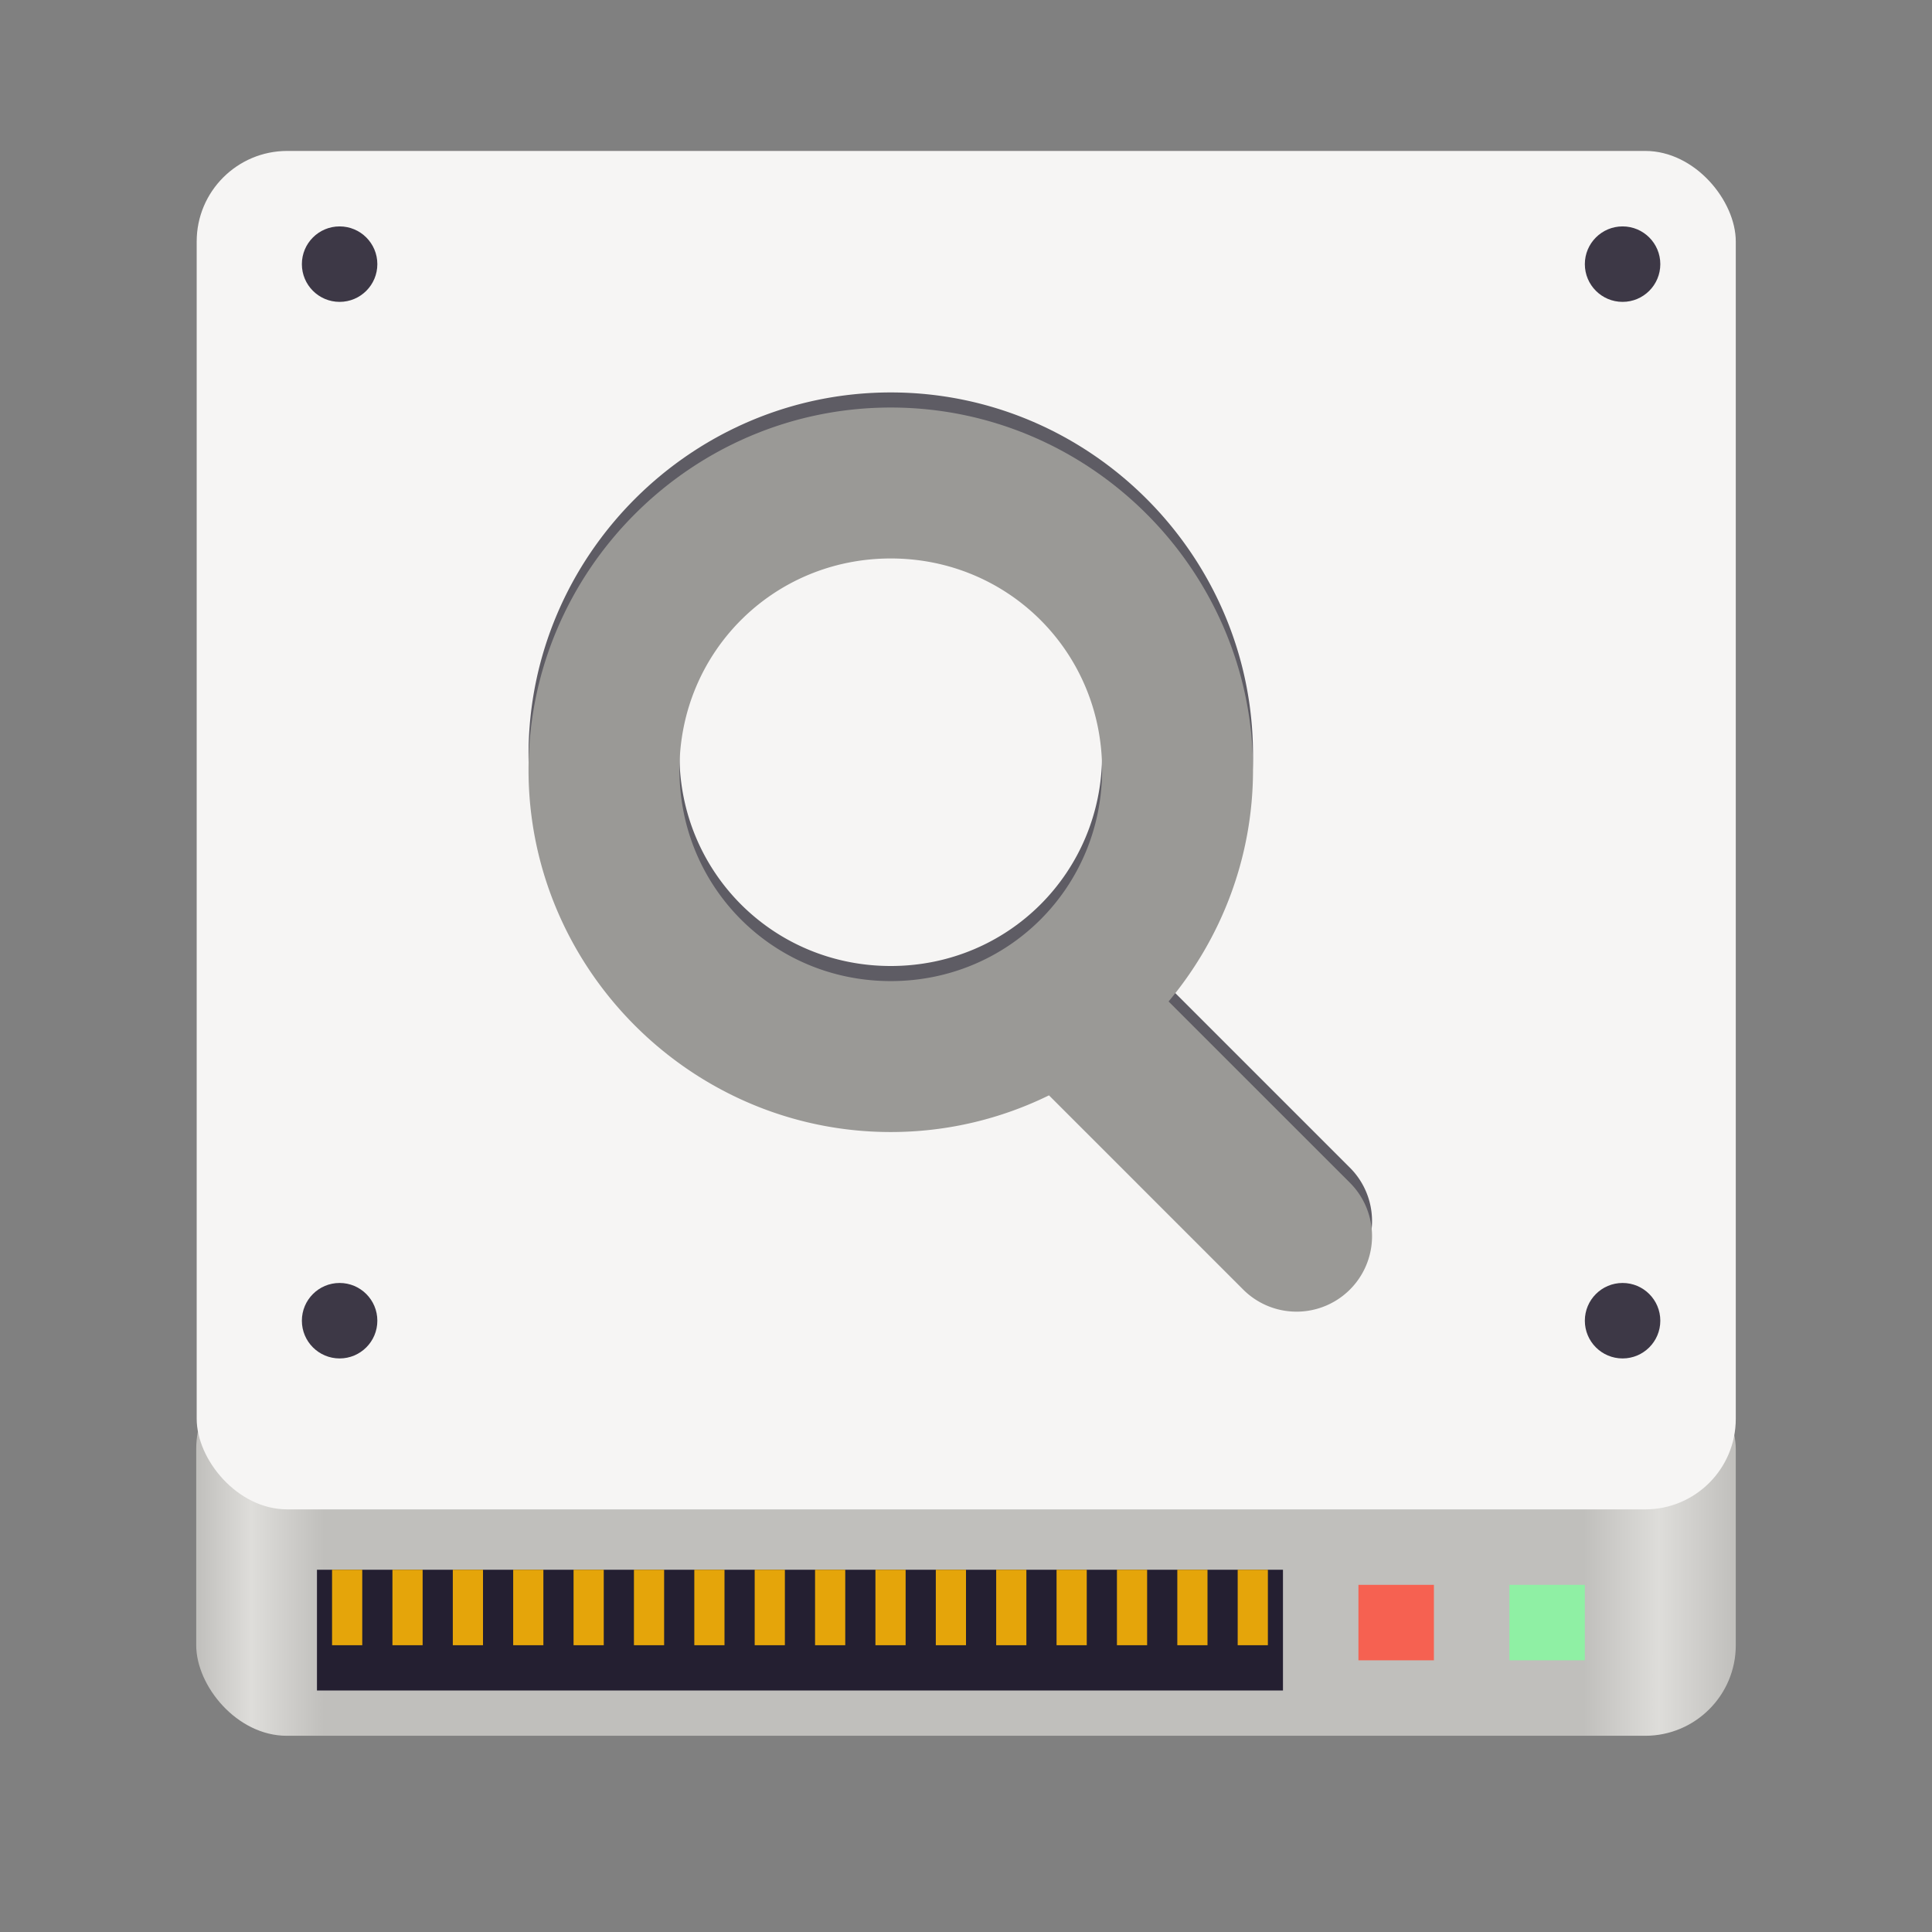 <?xml version="1.0" encoding="UTF-8" standalone="no"?>
<svg
   version="1.0"
   width="128"
   height="128"
   id="svg3486"
   xmlns:xlink="http://www.w3.org/1999/xlink"
   xmlns="http://www.w3.org/2000/svg"
   xmlns:svg="http://www.w3.org/2000/svg"
   xmlns:rdf="http://www.w3.org/1999/02/22-rdf-syntax-ns#"
   xmlns:cc="http://creativecommons.org/ns#"
   xmlns:dc="http://purl.org/dc/elements/1.1/">
  <rect width="100%" height="100%" fill="#808080" stroke="none"/>
  <defs
     id="defs3488">
    <linearGradient
       id="linearGradient7641">
      <stop
         style="stop-color:#c0bfbc;stop-opacity:1"
         offset="0"
         id="stop7637" />
      <stop
         style="stop-color:#deddda;stop-opacity:1"
         offset="0.036"
         id="stop7905" />
      <stop
         style="stop-color:#c0bfbc;stop-opacity:1"
         offset="0.083"
         id="stop7907" />
      <stop
         style="stop-color:#c0bfbc;stop-opacity:1"
         offset="0.901"
         id="stop7839" />
      <stop
         style="stop-color:#deddda;stop-opacity:1"
         offset="0.95"
         id="stop7773" />
      <stop
         style="stop-color:#c0bfbc;stop-opacity:1"
         offset="1"
         id="stop7639" />
    </linearGradient>
    <linearGradient
       xlink:href="#linearGradient7641"
       id="linearGradient7643"
       x1="13"
       y1="102.5"
       x2="115"
       y2="102.5"
       gradientUnits="userSpaceOnUse" />
  </defs>
  <rect
     style="opacity:1;fill:url(#linearGradient7643);fill-opacity:1;stroke:none;stroke-width:1;stroke-linecap:round;stroke-linejoin:round;stroke-opacity:1;stop-color:#000000"
     id="rect5984"
     width="102"
     height="25"
     x="13"
     y="90"
     rx="6"
     ry="6" />
  <rect
     style="opacity:1;fill:#f6f5f4;fill-opacity:1;stroke:none;stroke-width:1;stroke-linecap:round;stroke-linejoin:round;stroke-opacity:1;stop-color:#000000"
     id="rect6798"
     width="101.969"
     height="90"
     x="13.031"
     y="10"
     rx="6"
     ry="6" />
  <path
     style="vector-effect:none;fill:#241f31;fill-opacity:1;fill-rule:nonzero;stroke:none;stroke-width:1;stroke-linecap:butt;stroke-linejoin:miter;stroke-miterlimit:4;stroke-dasharray:none;stroke-opacity:0.599;paint-order:normal"
     d="m 21,112 h 64 v -8 H 21 Z"
     id="rect917" />
  <path
     style="fill:#e5a50a;fill-opacity:1;stroke:none;stroke-width:1px;stroke-linecap:butt;stroke-linejoin:miter;stroke-opacity:1"
     d="m 22,104 v 5 h 2 v -5 z"
     id="path928" />
  <path
     style="fill:#e5a50a;fill-opacity:1;stroke:none;stroke-width:1px;stroke-linecap:butt;stroke-linejoin:miter;stroke-opacity:1"
     d="m 26,104 v 5 h 2 v -5 z"
     id="path928-3" />
  <path
     style="fill:#e5a50a;fill-opacity:1;stroke:none;stroke-width:1px;stroke-linecap:butt;stroke-linejoin:miter;stroke-opacity:1"
     d="m 30,104 v 5 h 2 v -5 z"
     id="path928-6" />
  <path
     style="fill:#e5a50a;fill-opacity:1;stroke:none;stroke-width:1px;stroke-linecap:butt;stroke-linejoin:miter;stroke-opacity:1"
     d="m 34,104 v 5 h 2 v -5 z"
     id="path928-7" />
  <path
     style="fill:#e5a50a;fill-opacity:1;stroke:none;stroke-width:1px;stroke-linecap:butt;stroke-linejoin:miter;stroke-opacity:1"
     d="m 38,104 v 5 h 2 v -5 z"
     id="path928-5" />
  <path
     style="fill:#e5a50a;fill-opacity:1;stroke:none;stroke-width:1px;stroke-linecap:butt;stroke-linejoin:miter;stroke-opacity:1"
     d="m 42,104 v 5 h 2 v -5 z"
     id="path928-35" />
  <path
     style="fill:#e5a50a;fill-opacity:1;stroke:none;stroke-width:1px;stroke-linecap:butt;stroke-linejoin:miter;stroke-opacity:1"
     d="m 46,104 v 5 h 2 v -5 z"
     id="path928-62" />
  <path
     style="fill:#e5a50a;fill-opacity:1;stroke:none;stroke-width:1px;stroke-linecap:butt;stroke-linejoin:miter;stroke-opacity:1"
     d="m 50,104 v 5 h 2 v -5 z"
     id="path928-9" />
  <path
     style="fill:#e5a50a;fill-opacity:1;stroke:none;stroke-width:1px;stroke-linecap:butt;stroke-linejoin:miter;stroke-opacity:1"
     d="m 54,104 v 5 h 2 v -5 z"
     id="path928-1" />
  <path
     style="fill:#e5a50a;fill-opacity:1;stroke:none;stroke-width:1px;stroke-linecap:butt;stroke-linejoin:miter;stroke-opacity:1"
     d="m 58,104 v 5 h 2 v -5 z"
     id="path928-2" />
  <path
     style="fill:#e5a50a;fill-opacity:1;stroke:none;stroke-width:1px;stroke-linecap:butt;stroke-linejoin:miter;stroke-opacity:1"
     d="m 62,104 v 5 h 2 v -5 z"
     id="path928-70" />
  <path
     style="fill:#e5a50a;fill-opacity:1;stroke:none;stroke-width:1px;stroke-linecap:butt;stroke-linejoin:miter;stroke-opacity:1"
     d="m 66,104 v 5 h 2 v -5 z"
     id="path928-93" />
  <path
     style="fill:#e5a50a;fill-opacity:1;stroke:none;stroke-width:1px;stroke-linecap:butt;stroke-linejoin:miter;stroke-opacity:1"
     d="m 70,104 v 5 h 2 v -5 z"
     id="path928-60" />
  <path
     style="fill:#e5a50a;fill-opacity:1;stroke:none;stroke-width:1px;stroke-linecap:butt;stroke-linejoin:miter;stroke-opacity:1"
     d="m 74,104 v 5 h 2 v -5 z"
     id="path928-626" />
  <path
     style="fill:#e5a50a;fill-opacity:1;stroke:none;stroke-width:1px;stroke-linecap:butt;stroke-linejoin:miter;stroke-opacity:1"
     d="m 78,104 v 5 h 2 v -5 z"
     id="path928-18" />
  <path
     style="fill:#e5a50a;fill-opacity:1;stroke:none;stroke-width:1px;stroke-linecap:butt;stroke-linejoin:miter;stroke-opacity:1"
     d="m 82,104 v 5 h 2 v -5 z"
     id="path928-79" />
  <path
     style="fill:#8ff0a4;fill-opacity:1;stroke:none;stroke-width:1px;stroke-linecap:butt;stroke-linejoin:miter;stroke-opacity:0.544"
     d="m 105,105 v 5 h -5 v -5 z"
     id="path915-6" />
  <path
     style="fill:#f66151;fill-opacity:1;stroke:none;stroke-width:1px;stroke-linecap:butt;stroke-linejoin:miter;stroke-opacity:0.544"
     d="m 95,105 v 5 h -5 v -5 z"
     id="path915-6-2" />
  <path
     id="path54"
     style="color:#000000;fill:#5e5c64;stroke-linecap:round;-inkscape-stroke:none;opacity:1"
     d="M 59.016 26 C 45.82 26 35.016 36.805 35.016 50 C 35.016 63.195 45.82 74 59.016 74 C 62.768 74 66.326 73.124 69.498 71.57 L 82.414 84.486 A 5 5 0 0 0 87.217 85.725 A 5 5 0 0 0 90.725 82.217 A 5 5 0 0 0 89.486 77.414 L 77.422 65.35 C 80.908 61.181 83.016 55.824 83.016 50 C 83.016 36.805 72.211 26 59.016 26 z M 59.016 36 C 66.806 36 73.016 42.21 73.016 50 C 73.016 57.79 66.806 64 59.016 64 C 51.226 64 45.016 57.79 45.016 50 C 45.016 42.21 51.226 36 59.016 36 z " />
  <path
     id="path54-0"
     style="color:#000000;opacity:1;fill:#9a9996;stroke-linecap:round;-inkscape-stroke:none"
     d="m 59.016,27 c -13.195,0 -24,10.805 -24,24 0,13.195 10.805,24 24,24 3.752,0 7.31,-0.876 10.482,-2.43 l 12.916,12.916 a 5,5 0 0 0 4.803,1.238 5,5 0 0 0 3.508,-3.508 5,5 0 0 0 -1.238,-4.803 L 77.422,66.35 C 80.908,62.181 83.016,56.824 83.016,51 c 0,-13.195 -10.805,-24 -24,-24 z m 0,10 c 7.79,0 14,6.21 14,14 0,7.79 -6.21,14 -14,14 -7.79,0 -14,-6.21 -14,-14 0,-7.79 6.21,-14 14,-14 z" />
  <circle
     style="opacity:1;fill:#3d3846;fill-opacity:1;stroke:none;stroke-linecap:round;stroke-linejoin:round;stroke-opacity:1;stop-color:#000000"
     id="path7160"
     cx="22.5"
     cy="87.5"
     r="2.5" />
  <circle
     style="opacity:1;fill:#3d3846;fill-opacity:1;stroke:none;stroke-linecap:round;stroke-linejoin:round;stroke-opacity:1;stop-color:#000000"
     id="path7184"
     cx="107.5"
     cy="87.5"
     r="2.5" />
  <circle
     style="opacity:1;fill:#3d3846;fill-opacity:1;stroke:none;stroke-linecap:round;stroke-linejoin:round;stroke-opacity:1;stop-color:#000000"
     id="path7186"
     cx="107.5"
     cy="17.5"
     r="2.5" />
  <circle
     style="opacity:1;fill:#3d3846;fill-opacity:1;stroke:none;stroke-linecap:round;stroke-linejoin:round;stroke-opacity:1;stop-color:#000000"
     id="path7188"
     cx="22.5"
     cy="17.5"
     r="2.5" />
</svg>
